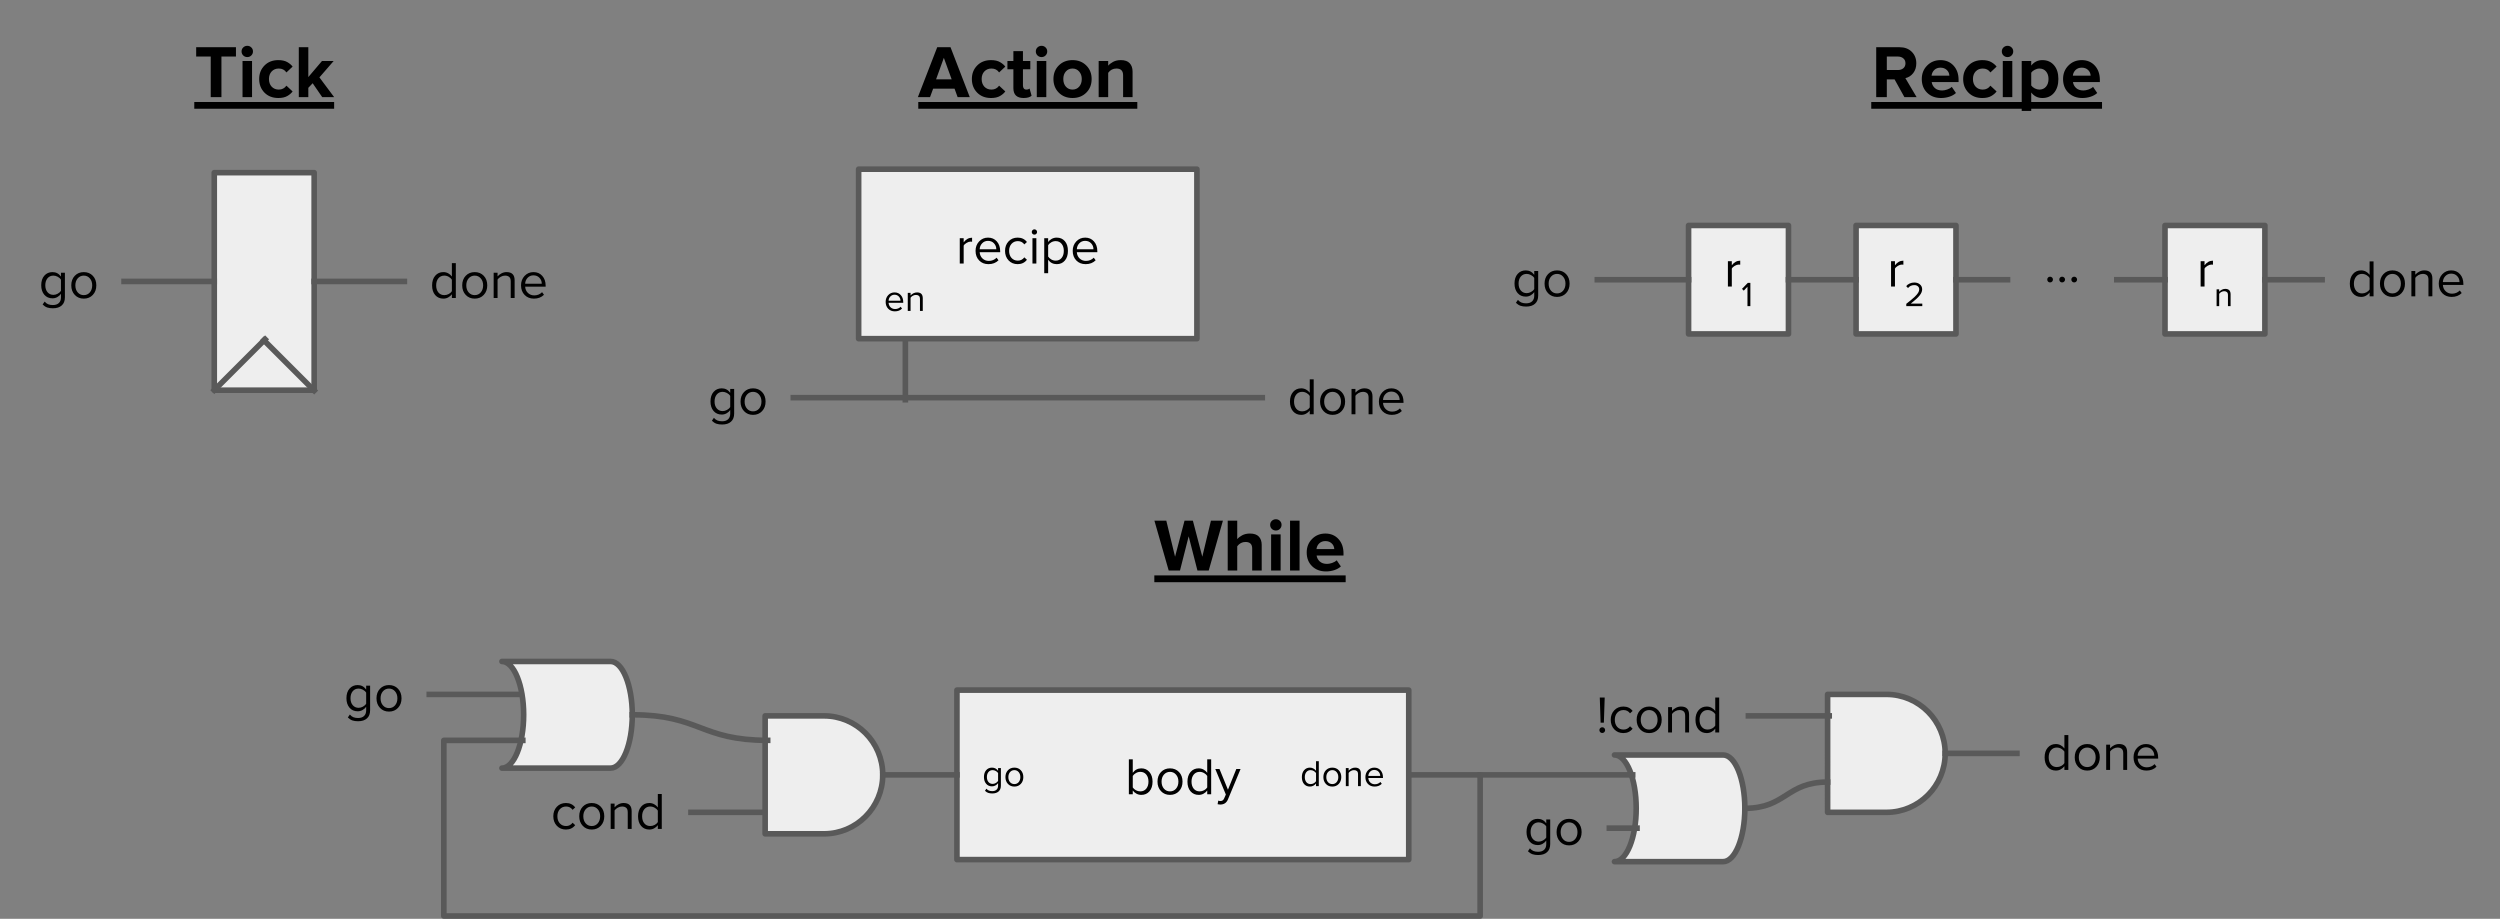 <?xml version="1.0" encoding="UTF-8" standalone="no"?>
<svg
   version="1.1"
   viewBox="0 0 890.554 327.29"
   fill="none"
   stroke="none"
   stroke-linecap="square"
   stroke-miterlimit="10"
   id="svg231"
   sodipodi:docname="recipe_compilation.svg"
   width="890.554"
   height="327.29"
   inkscape:version="1.2.2 (b0a8486541, 2022-12-01)"
   xmlns:inkscape="http://www.inkscape.org/namespaces/inkscape"
   xmlns:sodipodi="http://sodipodi.sourceforge.net/DTD/sodipodi-0.dtd"
   xmlns="http://www.w3.org/2000/svg"
   xmlns:svg="http://www.w3.org/2000/svg">
  <rect x="0" y="0" width="890.554" height="327.29" fill="#808080" stroke="none"/>
  <defs
     id="defs235" />
  <sodipodi:namedview
     id="namedview233"
     pagecolor="#ffffff"
     bordercolor="#000000"
     borderopacity="0.25"
     inkscape:showpageshadow="2"
     inkscape:pageopacity="0.0"
     inkscape:pagecheckerboard="0"
     inkscape:deskcolor="#d1d1d1"
     showgrid="false"
     inkscape:zoom="2.0055556"
     inkscape:cx="445.26316"
     inkscape:cy="243.57341"
     inkscape:window-width="3840"
     inkscape:window-height="2093"
     inkscape:window-x="0"
     inkscape:window-y="30"
     inkscape:window-maximized="1"
     inkscape:current-layer="svg231" />
  <clipPath
     id="g244bbc4bcb3_0_237.0">
    <path
       d="M 0,0 H 960 V 540 H 0 Z"
       clip-rule="nonzero"
       id="path2" />
  </clipPath>
  <g
     clip-path="url(#g244bbc4bcb3_0_237.0)"
     id="g229"
     transform="translate(-34.723,-26.248)">
    <path
       fill="#000000"
       fill-opacity="0"
       d="M 58.542,26.248 H 199.14 V 77.965 H 58.542 Z"
       fill-rule="evenodd"
       id="path7" />
    <path
       fill="#000000"
       d="M 109.79,60.848 V 46.395 h -5.188 V 43.067 h 14.172 v 3.328 h -5.172 V 60.848 Z m 13.014,-14.266 q -0.828,0 -1.438,-0.578 -0.594,-0.594 -0.594,-1.438 0,-0.859 0.594,-1.422 0.609,-0.578 1.438,-0.578 0.859,0 1.438,0.578 0.594,0.562 0.594,1.422 0,0.844 -0.594,1.438 -0.578,0.578 -1.438,0.578 z m -1.688,14.266 v -12.875 h 3.391 v 12.875 z m 12.744,0.312 q -3.031,0 -4.922,-1.906 -1.891,-1.922 -1.891,-4.859 0,-2.906 1.891,-4.812 1.891,-1.922 4.922,-1.922 1.984,0 3.219,0.719 1.234,0.719 1.875,1.594 l -2.203,2.078 q -0.938,-1.391 -2.719,-1.391 -1.547,0 -2.531,1.031 -0.969,1.031 -0.969,2.703 0,1.688 0.969,2.734 0.984,1.031 2.531,1.031 1.719,0 2.719,-1.391 l 2.203,2.047 q -0.641,0.906 -1.875,1.625 -1.234,0.719 -3.219,0.719 z m 15.645,-0.312 -3.406,-4.953 -1.547,1.641 v 3.312 h -3.391 V 43.067 h 3.391 v 10.641 l 4.875,-5.734 h 4.156 l -5.078,5.844 5.25,7.031 z"
       fill-rule="nonzero"
       id="path9" />
    <path
       fill="#000000"
       d="m 103.931,62.581 h 49.82 v 2.4 h -49.82 z"
       fill-rule="nonzero"
       id="path11" />
    <path
       fill="#eeeeee"
       d="m 111.046,87.757 h 35.591 v 77.48 h -35.591 z"
       fill-rule="evenodd"
       id="path13" />
    <path
       stroke="#595959"
       stroke-width="2"
       stroke-linejoin="round"
       stroke-linecap="butt"
       d="m 111.046,87.757 h 35.591 v 77.48 h -35.591 z"
       fill-rule="evenodd"
       id="path15" />
    <path
       fill="#000000"
       fill-opacity="0"
       d="m 111.046,165.23 18.11,-18.11"
       fill-rule="evenodd"
       id="path17" />
    <path
       stroke="#595959"
       stroke-width="2"
       stroke-linejoin="round"
       stroke-linecap="butt"
       d="m 111.046,165.23 18.11,-18.11"
       fill-rule="evenodd"
       id="path19" />
    <path
       fill="#000000"
       fill-opacity="0"
       d="M 146.636,165.371 128.715,147.45"
       fill-rule="evenodd"
       id="path21" />
    <path
       stroke="#595959"
       stroke-width="2"
       stroke-linejoin="round"
       stroke-linecap="butt"
       d="M 146.636,165.371 128.715,147.45"
       fill-rule="evenodd"
       id="path23" />
    <path
       fill="#000000"
       fill-opacity="0"
       d="m 34.723,105.49 h 44.189 v 42.016 H 34.723 Z"
       fill-rule="evenodd"
       id="path25" />
    <path
       fill="#000000"
       d="m 53.548,136.066 q -1.156,0 -2,-0.281 -0.828,-0.281 -1.641,-1.062 l 0.719,-1.047 q 0.562,0.672 1.25,0.953 0.703,0.281 1.672,0.281 1.391,0 2.141,-0.719 0.75,-0.719 0.75,-1.984 v -1.297 q -0.484,0.703 -1.281,1.156 -0.781,0.453 -1.734,0.453 -1.828,0 -2.922,-1.281 -1.094,-1.297 -1.094,-3.375 0,-2.172 1.109,-3.422 1.109,-1.266 2.906,-1.266 1.859,0 3.016,1.578 v -1.359 h 1.406 v 8.75 q 0,1.906 -1.125,2.906 -1.109,1.016 -3.172,1.016 z m 0.203,-4.781 q 0.766,0 1.516,-0.406 0.766,-0.406 1.172,-1.062 v -3.938 q -0.406,-0.656 -1.172,-1.047 -0.766,-0.406 -1.516,-0.406 -1.312,0 -2.109,0.953 -0.781,0.953 -0.781,2.484 0,1.547 0.797,2.484 0.812,0.938 2.094,0.938 z m 10.818,1.344 q -1.953,0 -3.203,-1.328 -1.25,-1.328 -1.25,-3.406 0,-2.094 1.25,-3.406 1.25,-1.312 3.203,-1.312 1.969,0 3.219,1.312 1.25,1.312 1.25,3.406 0,2.078 -1.25,3.406 -1.25,1.328 -3.219,1.328 z m 0,-1.25 q 1.312,0 2.156,-0.969 0.844,-0.984 0.844,-2.516 0,-1.516 -0.844,-2.484 -0.844,-0.984 -2.156,-0.984 -1.297,0 -2.156,0.969 -0.844,0.969 -0.844,2.5 0,1.547 0.844,2.516 0.844,0.969 2.156,0.969 z"
       fill-rule="nonzero"
       id="path27" />
    <path
       fill="#000000"
       fill-opacity="0"
       d="m 78.912,126.497 h 32.126"
       fill-rule="evenodd"
       id="path29" />
    <path
       stroke="#595959"
       stroke-width="2"
       stroke-linejoin="round"
       stroke-linecap="butt"
       d="m 78.912,126.497 h 32.126"
       fill-rule="evenodd"
       id="path31" />
    <path
       fill="#000000"
       fill-opacity="0"
       d="m 178.77,105.49 h 63.37 v 42.016 h -63.37 z"
       fill-rule="evenodd"
       id="path33" />
    <path
       fill="#000000"
       d="m 195.692,132.41 v -1.344 q -0.5,0.688 -1.297,1.125 -0.781,0.438 -1.734,0.438 -1.812,0 -2.922,-1.281 -1.094,-1.281 -1.094,-3.438 0,-2.156 1.109,-3.438 1.109,-1.297 2.906,-1.297 0.906,0 1.703,0.422 0.797,0.422 1.328,1.156 V 119.972 h 1.406 v 12.438 z m -2.703,-1.031 q 0.844,0 1.594,-0.406 0.75,-0.406 1.109,-1 v -4.094 q -0.359,-0.594 -1.109,-1.016 -0.75,-0.438 -1.594,-0.438 -1.297,0 -2.094,0.953 -0.797,0.953 -0.797,2.531 0,1.547 0.781,2.516 0.797,0.953 2.109,0.953 z m 10.837,1.25 q -1.953,0 -3.203,-1.328 -1.25,-1.328 -1.25,-3.406 0,-2.094 1.25,-3.406 1.25,-1.312 3.203,-1.312 1.969,0 3.219,1.312 1.25,1.312 1.25,3.406 0,2.078 -1.25,3.406 -1.25,1.328 -3.219,1.328 z m 0,-1.25 q 1.312,0 2.156,-0.969 0.844,-0.984 0.844,-2.516 0,-1.516 -0.844,-2.484 -0.844,-0.984 -2.156,-0.984 -1.297,0 -2.156,0.969 -0.844,0.969 -0.844,2.5 0,1.547 0.844,2.516 0.844,0.969 2.156,0.969 z m 12.828,1.031 v -5.891 q 0,-1.203 -0.562,-1.641 -0.547,-0.453 -1.453,-0.453 -0.781,0 -1.547,0.422 -0.75,0.422 -1.125,0.984 v 6.578 h -1.391 v -9.016 h 1.391 v 1.312 q 0.578,-0.672 1.422,-1.094 0.859,-0.438 1.781,-0.438 2.875,0 2.875,2.906 v 6.328 z m 8.264,0.219 q -2.031,0 -3.312,-1.312 -1.281,-1.328 -1.281,-3.422 0,-2 1.266,-3.359 1.281,-1.359 3.172,-1.359 1.938,0 3.125,1.344 1.203,1.344 1.203,3.484 v 0.359 h -7.297 q 0.078,1.375 1,2.25 0.922,0.859 2.25,0.859 1.641,0 2.781,-1.141 l 0.672,0.922 q -1.375,1.375 -3.578,1.375 z m 2.797,-5.297 q 0,-1.25 -0.828,-2.125 -0.812,-0.875 -2.141,-0.875 -1.25,0 -2.078,0.875 -0.828,0.875 -0.875,2.125 z"
       fill-rule="nonzero"
       id="path35" />
    <path
       fill="#000000"
       fill-opacity="0"
       d="m 146.636,126.497 h 32.126"
       fill-rule="evenodd"
       id="path37" />
    <path
       stroke="#595959"
       stroke-width="2"
       stroke-linejoin="round"
       stroke-linecap="butt"
       d="m 146.636,126.497 h 32.126"
       fill-rule="evenodd"
       id="path39" />
    <path
       fill="#000000"
       fill-opacity="0"
       d="m 273.127,146.895 h 44.189 v 42.016 H 273.127 Z"
       fill-rule="evenodd"
       id="path41" />
    <path
       fill="#000000"
       d="m 291.952,177.471 q -1.156,0 -2,-0.281 -0.828,-0.281 -1.641,-1.062 l 0.719,-1.047 q 0.562,0.672 1.25,0.953 0.703,0.281 1.672,0.281 1.391,0 2.141,-0.719 0.75,-0.719 0.75,-1.984 v -1.297 q -0.484,0.703 -1.281,1.156 -0.781,0.453 -1.734,0.453 -1.828,0 -2.922,-1.281 -1.094,-1.297 -1.094,-3.375 0,-2.172 1.109,-3.422 1.109,-1.266 2.906,-1.266 1.859,0 3.016,1.578 v -1.359 h 1.406 v 8.75 q 0,1.906 -1.125,2.906 -1.109,1.016 -3.172,1.016 z m 0.203,-4.781 q 0.766,0 1.516,-0.406 0.766,-0.406 1.172,-1.062 v -3.938 q -0.406,-0.656 -1.172,-1.047 -0.766,-0.406 -1.516,-0.406 -1.312,0 -2.109,0.953 -0.781,0.953 -0.781,2.484 0,1.547 0.797,2.484 0.812,0.938 2.094,0.938 z m 10.818,1.344 q -1.953,0 -3.203,-1.328 -1.25,-1.328 -1.25,-3.406 0,-2.094 1.25,-3.406 1.25,-1.312 3.203,-1.312 1.969,0 3.219,1.312 1.25,1.312 1.25,3.406 0,2.078 -1.25,3.406 -1.25,1.328 -3.219,1.328 z m 0,-1.25 q 1.312,0 2.156,-0.969 0.844,-0.984 0.844,-2.516 0,-1.516 -0.844,-2.484 -0.844,-0.984 -2.156,-0.984 -1.297,0 -2.156,0.969 -0.844,0.969 -0.844,2.5 0,1.547 0.844,2.516 0.844,0.969 2.156,0.969 z"
       fill-rule="nonzero"
       id="path43" />
    <path
       fill="#000000"
       fill-opacity="0"
       d="M 317.316,167.903 H 484.371"
       fill-rule="evenodd"
       id="path45" />
    <path
       stroke="#595959"
       stroke-width="2"
       stroke-linejoin="round"
       stroke-linecap="butt"
       d="M 317.316,167.903 H 484.371"
       fill-rule="evenodd"
       id="path47" />
    <path
       fill="#000000"
       fill-opacity="0"
       d="M 330.545,26.249 H 471.143 V 77.966 H 330.545 Z"
       fill-rule="evenodd"
       id="path49" />
    <path
       fill="#000000"
       d="m 375.848,60.849 -1.094,-3.016 h -7.625 l -1.109,3.016 h -4.328 l 6.891,-17.781 h 4.734 l 6.859,17.781 z m -4.906,-14 -2.766,7.656 h 5.547 z m 16.795,14.312 q -3.031,0 -4.922,-1.906 -1.891,-1.922 -1.891,-4.859 0,-2.906 1.891,-4.812 1.891,-1.922 4.922,-1.922 1.984,0 3.219,0.719 1.234,0.719 1.875,1.594 l -2.203,2.078 q -0.938,-1.391 -2.719,-1.391 -1.547,0 -2.531,1.031 -0.969,1.031 -0.969,2.703 0,1.688 0.969,2.734 0.984,1.031 2.531,1.031 1.719,0 2.719,-1.391 l 2.203,2.047 q -0.641,0.906 -1.875,1.625 -1.234,0.719 -3.219,0.719 z m 11.63,0 q -3.656,0 -3.656,-3.516 v -6.719 h -2.125 v -2.953 h 2.125 v -3.516 h 3.406 v 3.516 h 2.625 v 2.953 h -2.625 v 5.812 q 0,0.625 0.312,1.031 0.312,0.391 0.875,0.391 0.797,0 1.172,-0.375 l 0.719,2.562 q -0.891,0.812 -2.828,0.812 z m 6.369,-14.578 q -0.828,0 -1.438,-0.578 -0.594,-0.594 -0.594,-1.438 0,-0.859 0.594,-1.422 0.609,-0.578 1.438,-0.578 0.859,0 1.438,0.578 0.594,0.562 0.594,1.422 0,0.844 -0.594,1.438 -0.578,0.578 -1.438,0.578 z m -1.688,14.266 v -12.875 h 3.391 v 12.875 z m 12.728,0.312 q -2.984,0 -4.891,-1.906 -1.906,-1.922 -1.906,-4.859 0,-2.938 1.906,-4.828 1.906,-1.906 4.891,-1.906 2.984,0 4.891,1.906 1.922,1.891 1.922,4.828 0,2.969 -1.922,4.875 -1.906,1.891 -4.891,1.891 z m 0,-3 q 1.453,0 2.375,-1.047 0.922,-1.062 0.922,-2.719 0,-1.594 -0.922,-2.656 -0.922,-1.078 -2.375,-1.078 -1.422,0 -2.359,1.031 -0.922,1.031 -0.922,2.703 0,1.703 0.922,2.734 0.938,1.031 2.359,1.031 z m 18.019,2.688 v -7.781 q 0,-2.406 -2.375,-2.406 -1.844,0 -2.938,1.531 v 8.656 h -3.391 v -12.875 h 3.391 v 1.672 q 0.609,-0.734 1.75,-1.359 1.156,-0.625 2.75,-0.625 2.141,0 3.156,1.109 1.031,1.094 1.031,2.984 v 9.094 z"
       fill-rule="nonzero"
       id="path51" />
    <path
       fill="#000000"
       d="m 361.833,62.583 h 78.023 v 2.4 h -78.023 z"
       fill-rule="nonzero"
       id="path53" />
    <path
       fill="#eeeeee"
       d="m 340.587,86.517 h 120.504 v 60.378 H 340.587 Z"
       fill-rule="evenodd"
       id="path55" />
    <path
       stroke="#595959"
       stroke-width="2"
       stroke-linejoin="round"
       stroke-linecap="butt"
       d="m 340.587,86.517 h 120.504 v 60.378 H 340.587 Z"
       fill-rule="evenodd"
       id="path57" />
    <path
       fill="#000000"
       d="m 376.611,120.126 v -9.016 h 1.391 v 1.453 q 1.25,-1.641 3,-1.641 v 1.438 l -0.547,-0.047 q -0.641,0 -1.406,0.453 -0.766,0.453 -1.047,0.984 v 6.375 z m 10.219,0.219 q -2.031,0 -3.312,-1.312 -1.281,-1.328 -1.281,-3.422 0,-2 1.266,-3.359 1.281,-1.359 3.172,-1.359 1.938,0 3.125,1.344 1.203,1.344 1.203,3.484 v 0.359 h -7.297 q 0.078,1.375 1,2.25 0.922,0.859 2.25,0.859 1.641,0 2.781,-1.141 l 0.672,0.922 q -1.375,1.375 -3.578,1.375 z m 2.797,-5.297 q 0,-1.25 -0.828,-2.125 -0.812,-0.875 -2.141,-0.875 -1.25,0 -2.078,0.875 -0.828,0.875 -0.875,2.125 z m 7.613,5.297 q -1.984,0 -3.25,-1.344 -1.25,-1.344 -1.25,-3.391 0,-2.031 1.25,-3.375 1.266,-1.344 3.25,-1.344 2.094,0 3.297,1.562 l -0.922,0.859 q -0.859,-1.172 -2.297,-1.172 -1.391,0 -2.266,0.969 -0.859,0.953 -0.859,2.5 0,1.562 0.859,2.531 0.859,0.953 2.266,0.953 1.406,0 2.297,-1.172 l 0.922,0.859 q -1.203,1.562 -3.297,1.562 z m 5.954,-10.516 q -0.375,0 -0.656,-0.266 -0.281,-0.281 -0.281,-0.672 0,-0.391 0.281,-0.672 0.281,-0.281 0.656,-0.281 0.391,0 0.672,0.281 0.281,0.281 0.281,0.672 0,0.391 -0.281,0.672 -0.281,0.266 -0.672,0.266 z m -0.688,10.297 v -9.016 h 1.391 v 9.016 z m 8.635,0.219 q -1.922,0 -3.047,-1.578 v 4.797 h -1.391 v -12.453 h 1.391 v 1.344 q 0.484,-0.688 1.281,-1.125 0.812,-0.438 1.766,-0.438 1.812,0 2.906,1.266 1.094,1.266 1.094,3.453 0,2.172 -1.094,3.453 -1.078,1.281 -2.906,1.281 z m -0.359,-1.25 q 1.312,0 2.094,-0.938 0.797,-0.953 0.797,-2.547 0,-1.547 -0.781,-2.5 -0.781,-0.969 -2.109,-0.969 -0.844,0 -1.578,0.422 -0.734,0.422 -1.109,1.016 v 4.062 q 0.375,0.594 1.109,1.031 0.734,0.422 1.578,0.422 z m 10.656,1.25 q -2.031,0 -3.312,-1.312 -1.281,-1.328 -1.281,-3.422 0,-2 1.266,-3.359 1.281,-1.359 3.172,-1.359 1.938,0 3.125,1.344 1.203,1.344 1.203,3.484 v 0.359 h -7.297 q 0.078,1.375 1,2.25 0.922,0.859 2.25,0.859 1.641,0 2.781,-1.141 l 0.672,0.922 q -1.375,1.375 -3.578,1.375 z m 2.797,-5.297 q 0,-1.25 -0.828,-2.125 -0.812,-0.875 -2.141,-0.875 -1.25,0 -2.078,0.875 -0.828,0.875 -0.875,2.125 z"
       fill-rule="nonzero"
       id="path59" />
    <path
       fill="#000000"
       d="m 353.493,137.162 q -1.453,0 -2.375,-0.938 -0.906,-0.953 -0.906,-2.438 0,-1.438 0.906,-2.406 0.906,-0.969 2.266,-0.969 1.391,0 2.234,0.969 0.859,0.953 0.859,2.484 v 0.25 h -5.219 q 0.062,0.984 0.719,1.609 0.656,0.609 1.609,0.609 1.172,0 1.984,-0.812 l 0.484,0.656 q -0.984,0.984 -2.562,0.984 z m 2,-3.781 q 0,-0.891 -0.594,-1.516 -0.578,-0.625 -1.531,-0.625 -0.891,0 -1.484,0.625 -0.594,0.625 -0.625,1.516 z m 6.941,3.625 v -4.219 q 0,-0.844 -0.391,-1.156 -0.391,-0.328 -1.047,-0.328 -0.562,0 -1.109,0.297 -0.531,0.297 -0.797,0.703 v 4.703 h -1 v -6.438 h 1 v 0.938 q 0.406,-0.484 1.016,-0.781 0.609,-0.312 1.281,-0.312 2.047,0 2.047,2.078 v 4.516 z"
       fill-rule="nonzero"
       id="path61" />
    <path
       fill="#000000"
       fill-opacity="0"
       d="m 484.361,146.895 h 63.37 v 42.016 H 484.361 Z"
       fill-rule="evenodd"
       id="path63" />
    <path
       fill="#000000"
       d="m 501.283,173.815 v -1.344 q -0.5,0.688 -1.297,1.125 -0.781,0.438 -1.734,0.438 -1.812,0 -2.922,-1.281 -1.094,-1.281 -1.094,-3.438 0,-2.156 1.109,-3.438 1.109,-1.297 2.906,-1.297 0.906,0 1.703,0.422 0.797,0.422 1.328,1.156 v -4.781 h 1.406 v 12.438 z m -2.703,-1.031 q 0.844,0 1.594,-0.406 0.75,-0.406 1.109,-1 v -4.094 q -0.359,-0.594 -1.109,-1.016 -0.75,-0.438 -1.594,-0.438 -1.297,0 -2.094,0.953 -0.797,0.953 -0.797,2.531 0,1.547 0.781,2.516 0.797,0.953 2.109,0.953 z m 10.837,1.25 q -1.953,0 -3.203,-1.328 -1.25,-1.328 -1.25,-3.406 0,-2.094 1.25,-3.406 1.25,-1.312 3.203,-1.312 1.969,0 3.219,1.312 1.25,1.312 1.25,3.406 0,2.078 -1.25,3.406 -1.25,1.328 -3.219,1.328 z m 0,-1.25 q 1.312,0 2.156,-0.969 0.844,-0.984 0.844,-2.516 0,-1.516 -0.844,-2.484 -0.844,-0.984 -2.156,-0.984 -1.297,0 -2.156,0.969 -0.844,0.969 -0.844,2.5 0,1.547 0.844,2.516 0.844,0.969 2.156,0.969 z m 12.828,1.031 v -5.891 q 0,-1.203 -0.562,-1.641 -0.547,-0.453 -1.453,-0.453 -0.781,0 -1.547,0.422 -0.75,0.422 -1.125,0.984 v 6.578 h -1.391 v -9.016 h 1.391 v 1.312 q 0.578,-0.672 1.422,-1.094 0.859,-0.438 1.781,-0.438 2.875,0 2.875,2.906 v 6.328 z m 8.264,0.219 q -2.031,0 -3.312,-1.312 -1.281,-1.328 -1.281,-3.422 0,-2 1.266,-3.359 1.281,-1.359 3.172,-1.359 1.938,0 3.125,1.344 1.203,1.344 1.203,3.484 v 0.359 h -7.297 q 0.078,1.375 1,2.25 0.922,0.859 2.25,0.859 1.641,0 2.781,-1.141 l 0.672,0.922 q -1.375,1.375 -3.578,1.375 z m 2.797,-5.297 q 0,-1.25 -0.828,-2.125 -0.812,-0.875 -2.141,-0.875 -1.25,0 -2.078,0.875 -0.828,0.875 -0.875,2.125 z"
       fill-rule="nonzero"
       id="path65" />
    <path
       fill="#000000"
       fill-opacity="0"
       d="m 357.232,147.404 v 21.228"
       fill-rule="evenodd"
       id="path67" />
    <path
       stroke="#595959"
       stroke-width="2"
       stroke-linejoin="round"
       stroke-linecap="butt"
       d="m 357.232,147.404 v 21.228"
       fill-rule="evenodd"
       id="path69" />
    <path
       fill="#000000"
       fill-opacity="0"
       d="M 672.108,26.249 H 812.706 V 77.966 H 672.108 Z"
       fill-rule="evenodd"
       id="path71" />
    <path
       fill="#000000"
       d="m 713.116,60.849 -3.5,-6.312 h -2.766 v 6.312 h -3.781 v -17.781 h 8.312 q 2.719,0 4.344,1.625 1.625,1.609 1.625,4.109 0,2.078 -1.109,3.5 -1.109,1.406 -2.781,1.781 l 4,6.766 z m -2.297,-9.656 q 1.141,0 1.906,-0.625 0.766,-0.641 0.766,-1.766 0,-1.125 -0.766,-1.766 -0.766,-0.641 -1.906,-0.641 h -3.969 v 4.797 z m 15.359,9.969 q -3.047,0 -4.969,-1.875 -1.906,-1.875 -1.906,-4.891 0,-2.875 1.906,-4.797 1.906,-1.938 4.75,-1.938 2.859,0 4.656,1.953 1.797,1.953 1.797,5.125 v 0.75 h -9.578 q 0.172,1.234 1.109,2.109 0.953,0.875 2.609,0.875 0.797,0 1.781,-0.328 0.984,-0.328 1.656,-0.953 l 1.484,2.188 q -0.953,0.875 -2.375,1.328 -1.406,0.453 -2.922,0.453 z m 2.953,-7.969 q -0.078,-1.281 -0.969,-2.062 -0.875,-0.781 -2.203,-0.781 -1.328,0 -2.188,0.812 -0.844,0.812 -0.984,2.031 z m 11.725,7.969 q -3.031,0 -4.922,-1.906 -1.891,-1.922 -1.891,-4.859 0,-2.906 1.891,-4.812 1.891,-1.922 4.922,-1.922 1.984,0 3.219,0.719 1.234,0.719 1.875,1.594 l -2.203,2.078 q -0.938,-1.391 -2.719,-1.391 -1.547,0 -2.531,1.031 -0.969,1.031 -0.969,2.703 0,1.688 0.969,2.734 0.984,1.031 2.531,1.031 1.719,0 2.719,-1.391 l 2.203,2.047 q -0.641,0.906 -1.875,1.625 -1.234,0.719 -3.219,0.719 z m 8.989,-14.578 q -0.828,0 -1.438,-0.578 -0.594,-0.594 -0.594,-1.438 0,-0.859 0.594,-1.422 0.609,-0.578 1.438,-0.578 0.859,0 1.438,0.578 0.594,0.562 0.594,1.422 0,0.844 -0.594,1.438 -0.578,0.578 -1.438,0.578 z m -1.688,14.266 v -12.875 h 3.391 v 12.875 z m 14.103,0.312 q -2.469,0 -3.969,-1.969 v 6.562 h -3.391 v -17.781 h 3.391 v 1.625 q 1.547,-1.938 3.969,-1.938 2.562,0 4.125,1.797 1.578,1.797 1.578,4.938 0,3.094 -1.562,4.938 -1.547,1.828 -4.141,1.828 z m -1.062,-3 q 1.469,0 2.359,-1.031 0.891,-1.047 0.891,-2.734 0,-1.672 -0.891,-2.703 -0.891,-1.031 -2.359,-1.031 -0.828,0 -1.656,0.438 -0.828,0.422 -1.25,1.031 v 4.562 q 0.422,0.609 1.25,1.047 0.828,0.422 1.656,0.422 z m 15.306,3 q -3.047,0 -4.969,-1.875 -1.906,-1.875 -1.906,-4.891 0,-2.875 1.906,-4.797 1.906,-1.938 4.75,-1.938 2.859,0 4.656,1.953 1.797,1.953 1.797,5.125 v 0.75 h -9.578 q 0.172,1.234 1.109,2.109 0.953,0.875 2.609,0.875 0.797,0 1.781,-0.328 0.984,-0.328 1.656,-0.953 l 1.484,2.188 q -0.953,0.875 -2.375,1.328 -1.406,0.453 -2.922,0.453 z m 2.953,-7.969 q -0.078,-1.281 -0.969,-2.062 -0.875,-0.781 -2.203,-0.781 -1.328,0 -2.188,0.812 -0.844,0.812 -0.984,2.031 z"
       fill-rule="nonzero"
       id="path73" />
    <path
       fill="#000000"
       d="m 701.303,62.583 h 82.208 v 2.4 h -82.208 z"
       fill-rule="nonzero"
       id="path75" />
    <path
       fill="#eeeeee"
       d="m 636.224,106.564 h 35.591 v 38.646 H 636.224 Z"
       fill-rule="evenodd"
       id="path77" />
    <path
       stroke="#595959"
       stroke-width="2"
       stroke-linejoin="round"
       stroke-linecap="butt"
       d="m 636.224,106.564 h 35.591 v 38.646 H 636.224 Z"
       fill-rule="evenodd"
       id="path79" />
    <path
       fill="#000000"
       d="m 650.24,128.307 v -9.016 h 1.391 v 1.453 q 1.25,-1.641 3,-1.641 v 1.438 l -0.547,-0.047 q -0.641,0 -1.406,0.453 -0.766,0.453 -1.047,0.984 v 6.375 z"
       fill-rule="nonzero"
       id="path81" />
    <path
       fill="#000000"
       d="m 657.209,135.307 v -6.922 l -1.328,1.406 -0.625,-0.641 2.078,-2.141 h 0.906 v 8.297 z"
       fill-rule="nonzero"
       id="path83" />
    <path
       fill="#eeeeee"
       d="m 695.891,106.564 h 35.591 v 38.646 h -35.591 z"
       fill-rule="evenodd"
       id="path85" />
    <path
       stroke="#595959"
       stroke-width="2"
       stroke-linejoin="round"
       stroke-linecap="butt"
       d="m 695.891,106.564 h 35.591 v 38.646 h -35.591 z"
       fill-rule="evenodd"
       id="path87" />
    <path
       fill="#000000"
       d="m 708.358,128.307 v -9.016 h 1.391 v 1.453 q 1.25,-1.641 3,-1.641 v 1.438 l -0.547,-0.047 q -0.641,0 -1.406,0.453 -0.766,0.453 -1.047,0.984 v 6.375 z"
       fill-rule="nonzero"
       id="path89" />
    <path
       fill="#000000"
       d="m 713.78,135.307 v -0.828 q 2.188,-1.719 3,-2.5 0.828,-0.797 1.219,-1.422 0.391,-0.641 0.391,-1.234 0,-0.688 -0.484,-1.094 -0.469,-0.422 -1.25,-0.422 -1.453,0 -2.25,1.047 l -0.641,-0.656 q 0.469,-0.641 1.234,-0.969 0.766,-0.344 1.656,-0.344 1.203,0 1.984,0.672 0.797,0.656 0.797,1.766 0,1.016 -0.859,2.125 -0.844,1.109 -3.172,2.938 h 4.078 v 0.922 z"
       fill-rule="nonzero"
       id="path91" />
    <path
       fill="#eeeeee"
       d="m 805.938,106.564 h 35.591 v 38.646 H 805.938 Z"
       fill-rule="evenodd"
       id="path93" />
    <path
       stroke="#595959"
       stroke-width="2"
       stroke-linejoin="round"
       stroke-linecap="butt"
       d="m 805.938,106.564 h 35.591 v 38.646 H 805.938 Z"
       fill-rule="evenodd"
       id="path95" />
    <path
       fill="#000000"
       d="m 818.635,128.307 v -9.016 h 1.391 v 1.453 q 1.25,-1.641 3,-1.641 v 1.438 l -0.547,-0.047 q -0.641,0 -1.406,0.453 -0.766,0.453 -1.047,0.984 v 6.375 z"
       fill-rule="nonzero"
       id="path97" />
    <path
       fill="#000000"
       d="m 828.37,135.307 v -3.938 q 0,-0.781 -0.375,-1.078 -0.359,-0.312 -0.969,-0.312 -0.516,0 -1.031,0.281 -0.5,0.281 -0.75,0.656 v 4.391 h -0.922 v -6 h 0.922 v 0.859 q 0.391,-0.438 0.953,-0.719 0.578,-0.297 1.188,-0.297 1.922,0 1.922,1.938 v 4.219 z"
       fill-rule="nonzero"
       id="path99" />
    <path
       fill="#000000"
       fill-opacity="0"
       d="m 559.537,104.879 h 44.189 v 42.016 h -44.189 z"
       fill-rule="evenodd"
       id="path101" />
    <path
       fill="#000000"
       d="m 578.361,135.456 q -1.156,0 -2,-0.281 -0.828,-0.281 -1.641,-1.062 l 0.719,-1.047 q 0.562,0.672 1.25,0.953 0.703,0.281 1.672,0.281 1.391,0 2.141,-0.719 0.75,-0.719 0.75,-1.984 v -1.297 q -0.484,0.703 -1.281,1.156 -0.781,0.453 -1.734,0.453 -1.828,0 -2.922,-1.281 -1.094,-1.297 -1.094,-3.375 0,-2.172 1.109,-3.422 1.109,-1.266 2.906,-1.266 1.859,0 3.016,1.578 v -1.359 h 1.406 v 8.75 q 0,1.906 -1.125,2.906 -1.109,1.016 -3.172,1.016 z m 0.203,-4.781 q 0.766,0 1.516,-0.406 0.766,-0.406 1.172,-1.062 v -3.938 q -0.406,-0.656 -1.172,-1.047 -0.766,-0.406 -1.516,-0.406 -1.312,0 -2.109,0.953 -0.781,0.953 -0.781,2.484 0,1.547 0.797,2.484 0.812,0.938 2.094,0.938 z m 10.818,1.344 q -1.953,0 -3.203,-1.328 -1.25,-1.328 -1.25,-3.406 0,-2.094 1.25,-3.406 1.25,-1.312 3.203,-1.312 1.969,0 3.219,1.312 1.25,1.312 1.25,3.406 0,2.078 -1.25,3.406 -1.25,1.328 -3.219,1.328 z m 0,-1.25 q 1.312,0 2.156,-0.969 0.844,-0.984 0.844,-2.516 0,-1.516 -0.844,-2.484 -0.844,-0.984 -2.156,-0.984 -1.297,0 -2.156,0.969 -0.844,0.969 -0.844,2.5 0,1.547 0.844,2.516 0.844,0.969 2.156,0.969 z"
       fill-rule="nonzero"
       id="path103" />
    <path
       fill="#000000"
       fill-opacity="0"
       d="m 603.726,125.887 h 32.504"
       fill-rule="evenodd"
       id="path105" />
    <path
       stroke="#595959"
       stroke-width="2"
       stroke-linejoin="round"
       stroke-linecap="butt"
       d="m 603.726,125.887 h 32.504"
       fill-rule="evenodd"
       id="path107" />
    <path
       fill="#000000"
       fill-opacity="0"
       d="m 671.815,125.887 h 24.063"
       fill-rule="evenodd"
       id="path109" />
    <path
       stroke="#595959"
       stroke-width="2"
       stroke-linejoin="round"
       stroke-linecap="butt"
       d="m 671.815,125.887 h 24.063"
       fill-rule="evenodd"
       id="path111" />
    <path
       fill="#000000"
       fill-opacity="0"
       d="m 731.482,125.887 h 18.362"
       fill-rule="evenodd"
       id="path113" />
    <path
       stroke="#595959"
       stroke-width="2"
       stroke-linejoin="round"
       stroke-linecap="butt"
       d="m 731.482,125.887 h 18.362"
       fill-rule="evenodd"
       id="path115" />
    <path
       fill="#000000"
       fill-opacity="0"
       d="m 753.056,99.751 h 32.504 V 141.766 h -32.504 z"
       fill-rule="evenodd"
       id="path117" />
    <path
       fill="#000000"
       d="m 766.028,125.827 q 0,0.422 -0.297,0.734 -0.297,0.297 -0.734,0.297 -0.422,0 -0.719,-0.297 -0.281,-0.312 -0.281,-0.734 0,-0.422 0.281,-0.719 0.297,-0.297 0.719,-0.297 0.438,0 0.734,0.297 0.297,0.297 0.297,0.719 z m 4.312,0 q 0,0.422 -0.312,0.734 -0.312,0.297 -0.734,0.297 -0.438,0 -0.734,-0.297 -0.281,-0.312 -0.281,-0.734 0,-0.422 0.281,-0.719 0.297,-0.297 0.734,-0.297 0.422,0 0.734,0.297 0.312,0.297 0.312,0.719 z m 4.281,0 q 0,0.422 -0.297,0.734 -0.297,0.297 -0.719,0.297 -0.438,0 -0.734,-0.297 -0.297,-0.312 -0.297,-0.734 0,-0.422 0.297,-0.719 0.297,-0.297 0.734,-0.297 0.422,0 0.719,0.297 0.297,0.297 0.297,0.719 z"
       fill-rule="nonzero"
       id="path119" />
    <path
       fill="#000000"
       fill-opacity="0"
       d="m 788.773,125.887 h 17.165"
       fill-rule="evenodd"
       id="path121" />
    <path
       stroke="#595959"
       stroke-width="2"
       stroke-linejoin="round"
       stroke-linecap="butt"
       d="m 788.773,125.887 h 17.165"
       fill-rule="evenodd"
       id="path123" />
    <path
       fill="#000000"
       fill-opacity="0"
       d="m 861.907,104.879 h 63.37 v 42.016 H 861.907 Z"
       fill-rule="evenodd"
       id="path125" />
    <path
       fill="#000000"
       d="m 878.829,131.799 v -1.344 q -0.5,0.688 -1.297,1.125 -0.781,0.438 -1.734,0.438 -1.812,0 -2.922,-1.281 -1.094,-1.281 -1.094,-3.438 0,-2.156 1.109,-3.438 1.109,-1.297 2.906,-1.297 0.906,0 1.703,0.422 0.797,0.422 1.328,1.156 v -4.781 h 1.406 v 12.438 z m -2.703,-1.031 q 0.844,0 1.594,-0.406 0.75,-0.406 1.109,-1 v -4.094 q -0.359,-0.594 -1.109,-1.016 -0.75,-0.438 -1.594,-0.438 -1.297,0 -2.094,0.953 -0.797,0.953 -0.797,2.531 0,1.547 0.781,2.516 0.797,0.953 2.109,0.953 z m 10.837,1.25 q -1.953,0 -3.203,-1.328 -1.25,-1.328 -1.25,-3.406 0,-2.094 1.25,-3.406 1.25,-1.312 3.203,-1.312 1.969,0 3.219,1.312 1.25,1.312 1.25,3.406 0,2.078 -1.25,3.406 -1.25,1.328 -3.219,1.328 z m 0,-1.25 q 1.312,0 2.156,-0.969 0.844,-0.984 0.844,-2.516 0,-1.516 -0.844,-2.484 -0.844,-0.984 -2.156,-0.984 -1.297,0 -2.156,0.969 -0.844,0.969 -0.844,2.5 0,1.547 0.844,2.516 0.844,0.969 2.156,0.969 z m 12.828,1.031 v -5.891 q 0,-1.203 -0.562,-1.641 -0.547,-0.453 -1.453,-0.453 -0.781,0 -1.547,0.422 -0.75,0.422 -1.125,0.984 v 6.578 h -1.391 v -9.016 h 1.391 v 1.312 q 0.578,-0.672 1.422,-1.094 0.859,-0.438 1.781,-0.438 2.875,0 2.875,2.906 v 6.328 z m 8.264,0.219 q -2.031,0 -3.312,-1.312 -1.281,-1.328 -1.281,-3.422 0,-2 1.266,-3.359 1.281,-1.359 3.172,-1.359 1.938,0 3.125,1.344 1.203,1.344 1.203,3.484 v 0.359 h -7.297 q 0.078,1.375 1,2.25 0.922,0.859 2.25,0.859 1.641,0 2.781,-1.141 l 0.672,0.922 q -1.375,1.375 -3.578,1.375 z m 2.797,-5.297 q 0,-1.25 -0.828,-2.125 -0.812,-0.875 -2.141,-0.875 -1.25,0 -2.078,0.875 -0.828,0.875 -0.875,2.125 z"
       fill-rule="nonzero"
       id="path127" />
    <path
       fill="#000000"
       fill-opacity="0"
       d="m 841.529,125.887 h 20.378"
       fill-rule="evenodd"
       id="path129" />
    <path
       stroke="#595959"
       stroke-width="2"
       stroke-linejoin="round"
       stroke-linecap="butt"
       d="m 841.529,125.887 h 20.378"
       fill-rule="evenodd"
       id="path131" />
    <path
       fill="#000000"
       fill-opacity="0"
       d="m 409.699,194.895 h 140.598 v 51.717 H 409.699 Z"
       fill-rule="evenodd"
       id="path133" />
    <path
       fill="#000000"
       d="m 461.278,229.495 -3.125,-12.203 -3.094,12.203 h -4.016 l -5.094,-17.781 h 4.234 l 3.125,12.844 3.375,-12.844 h 2.969 l 3.359,12.844 3.078,-12.844 h 4.266 l -5.062,17.781 z m 19.502,0 v -7.844 q 0,-2.344 -2.391,-2.344 -1.766,0 -2.938,1.531 v 8.656 h -3.391 v -17.781 h 3.391 v 6.578 q 0.609,-0.734 1.766,-1.359 1.172,-0.625 2.766,-0.625 2.141,0 3.156,1.078 1.031,1.078 1.031,2.969 v 9.141 z m 8.429,-14.266 q -0.828,0 -1.438,-0.578 -0.594,-0.594 -0.594,-1.438 0,-0.859 0.594,-1.422 0.609,-0.578 1.438,-0.578 0.859,0 1.438,0.578 0.594,0.562 0.594,1.422 0,0.844 -0.594,1.438 -0.578,0.578 -1.438,0.578 z m -1.688,14.266 v -12.875 h 3.391 v 12.875 z m 6.744,0 v -17.781 h 3.391 v 17.781 z m 12.807,0.312 q -3.047,0 -4.969,-1.875 -1.906,-1.875 -1.906,-4.891 0,-2.875 1.906,-4.797 1.906,-1.938 4.75,-1.938 2.859,0 4.656,1.953 1.797,1.953 1.797,5.125 v 0.75 h -9.578 q 0.172,1.234 1.109,2.109 0.953,0.875 2.609,0.875 0.797,0 1.781,-0.328 0.984,-0.328 1.656,-0.953 l 1.484,2.188 q -0.953,0.875 -2.375,1.328 -1.406,0.453 -2.922,0.453 z m 2.953,-7.969 q -0.078,-1.281 -0.969,-2.062 -0.875,-0.781 -2.203,-0.781 -1.328,0 -2.188,0.812 -0.844,0.812 -0.984,2.031 z"
       fill-rule="nonzero"
       id="path135" />
    <path
       fill="#000000"
       d="m 445.919,231.228 h 68.16 v 2.4 H 445.919 Z"
       fill-rule="nonzero"
       id="path137" />
    <path
       fill="#eeeeee"
       d="m 252.221,299.869 h -38.699 c 4.275,0 7.74,-8.506 7.74,-18.999 0,-10.493 -3.465,-18.999 -7.74,-18.999 h 38.699 v 0 c 4.275,0 7.74,8.506 7.74,18.999 0,10.493 -3.465,18.999 -7.74,18.999 z"
       fill-rule="evenodd"
       id="path139" />
    <path
       stroke="#595959"
       stroke-width="2"
       stroke-linejoin="round"
       stroke-linecap="butt"
       d="m 252.221,299.869 h -38.699 c 4.275,0 7.74,-8.506 7.74,-18.999 0,-10.493 -3.465,-18.999 -7.74,-18.999 h 38.699 v 0 c 4.275,0 7.74,8.506 7.74,18.999 0,10.493 -3.465,18.999 -7.74,18.999 z"
       fill-rule="evenodd"
       id="path141" />
    <path
       fill="#eeeeee"
       d="m 307.287,281.257 h 20.945 v 0 c 11.568,0 20.945,9.406 20.945,21.008 0,11.602 -9.377,21.008 -20.945,21.008 H 307.287 Z"
       fill-rule="evenodd"
       id="path143" />
    <path
       stroke="#595959"
       stroke-width="2"
       stroke-linejoin="round"
       stroke-linecap="butt"
       d="m 307.287,281.257 h 20.945 v 0 c 11.568,0 20.945,9.406 20.945,21.008 0,11.602 -9.377,21.008 -20.945,21.008 H 307.287 Z"
       fill-rule="evenodd"
       id="path145" />
    <path
       fill="#000000"
       fill-opacity="0"
       d="m 143.442,252.594 h 44.189 v 42.016 h -44.189 z"
       fill-rule="evenodd"
       id="path147" />
    <path
       fill="#000000"
       d="m 162.267,283.171 q -1.156,0 -2,-0.281 -0.828,-0.281 -1.641,-1.062 l 0.719,-1.047 q 0.562,0.672 1.25,0.953 0.703,0.281 1.672,0.281 1.391,0 2.141,-0.719 0.75,-0.719 0.75,-1.984 v -1.297 q -0.484,0.703 -1.281,1.156 -0.781,0.453 -1.734,0.453 -1.828,0 -2.922,-1.281 -1.094,-1.297 -1.094,-3.375 0,-2.172 1.109,-3.422 1.109,-1.266 2.906,-1.266 1.859,0 3.016,1.578 v -1.359 h 1.406 v 8.75 q 0,1.906 -1.125,2.906 -1.109,1.016 -3.172,1.016 z m 0.203,-4.781 q 0.766,0 1.516,-0.406 0.766,-0.406 1.172,-1.062 v -3.938 q -0.406,-0.656 -1.172,-1.047 -0.766,-0.406 -1.516,-0.406 -1.312,0 -2.109,0.953 -0.781,0.953 -0.781,2.484 0,1.547 0.797,2.484 0.812,0.938 2.094,0.938 z m 10.818,1.344 q -1.953,0 -3.203,-1.328 -1.25,-1.328 -1.25,-3.406 0,-2.094 1.25,-3.406 1.25,-1.312 3.203,-1.312 1.969,0 3.219,1.312 1.25,1.312 1.25,3.406 0,2.078 -1.25,3.406 -1.25,1.328 -3.219,1.328 z m 0,-1.25 q 1.312,0 2.156,-0.969 0.844,-0.984 0.844,-2.516 0,-1.516 -0.844,-2.484 -0.844,-0.984 -2.156,-0.984 -1.297,0 -2.156,0.969 -0.844,0.969 -0.844,2.5 0,1.547 0.844,2.516 0.844,0.969 2.156,0.969 z"
       fill-rule="nonzero"
       id="path149" />
    <path
       fill="#000000"
       fill-opacity="0"
       d="m 187.631,273.602 h 32.126"
       fill-rule="evenodd"
       id="path151" />
    <path
       stroke="#595959"
       stroke-width="2"
       stroke-linejoin="round"
       stroke-linecap="butt"
       d="m 187.631,273.602 h 32.126"
       fill-rule="evenodd"
       id="path153" />
    <path
       fill="#000000"
       fill-opacity="0"
       d="m 213.523,294.612 h 67.339 v 42.016 h -67.339 z"
       fill-rule="evenodd"
       id="path155" />
    <path
       fill="#000000"
       d="m 236.323,321.75 q -1.984,0 -3.25,-1.344 -1.25,-1.344 -1.25,-3.391 0,-2.031 1.25,-3.375 1.266,-1.344 3.25,-1.344 2.094,0 3.297,1.562 l -0.922,0.859 q -0.859,-1.172 -2.297,-1.172 -1.391,0 -2.266,0.969 -0.859,0.953 -0.859,2.5 0,1.562 0.859,2.531 0.859,0.953 2.266,0.953 1.406,0 2.297,-1.172 l 0.922,0.859 q -1.203,1.562 -3.297,1.562 z m 9.188,0 q -1.953,0 -3.203,-1.328 -1.25,-1.328 -1.25,-3.406 0,-2.094 1.25,-3.406 1.25,-1.312 3.203,-1.312 1.969,0 3.219,1.312 1.25,1.312 1.25,3.406 0,2.078 -1.25,3.406 -1.25,1.328 -3.219,1.328 z m 0,-1.25 q 1.312,0 2.156,-0.969 0.844,-0.984 0.844,-2.516 0,-1.516 -0.844,-2.484 -0.844,-0.984 -2.156,-0.984 -1.297,0 -2.156,0.969 -0.844,0.969 -0.844,2.5 0,1.547 0.844,2.516 0.844,0.969 2.156,0.969 z m 12.828,1.031 v -5.891 q 0,-1.203 -0.562,-1.641 -0.547,-0.453 -1.453,-0.453 -0.781,0 -1.547,0.422 -0.75,0.422 -1.125,0.984 v 6.578 h -1.391 v -9.016 h 1.391 v 1.312 q 0.578,-0.672 1.422,-1.094 0.859,-0.438 1.781,-0.438 2.875,0 2.875,2.906 v 6.328 z m 10.717,0 v -1.344 q -0.5,0.688 -1.297,1.125 -0.781,0.438 -1.734,0.438 -1.812,0 -2.922,-1.281 -1.094,-1.281 -1.094,-3.438 0,-2.156 1.109,-3.438 1.109,-1.297 2.906,-1.297 0.906,0 1.703,0.422 0.797,0.422 1.328,1.156 v -4.781 h 1.406 v 12.438 z m -2.703,-1.031 q 0.844,0 1.594,-0.406 0.75,-0.406 1.109,-1 v -4.094 q -0.359,-0.594 -1.109,-1.016 -0.75,-0.438 -1.594,-0.438 -1.297,0 -2.094,0.953 -0.797,0.953 -0.797,2.531 0,1.547 0.781,2.516 0.797,0.953 2.109,0.953 z"
       fill-rule="nonzero"
       id="path157" />
    <path
       fill="#000000"
       fill-opacity="0"
       d="m 280.862,315.619 h 26.142"
       fill-rule="evenodd"
       id="path159" />
    <path
       stroke="#595959"
       stroke-width="2"
       stroke-linejoin="round"
       stroke-linecap="butt"
       d="m 280.862,315.619 h 26.142"
       fill-rule="evenodd"
       id="path161" />
    <path
       fill="#000000"
       fill-opacity="0"
       d="m 259.961,280.87 c 12.055,0 18.083,2.276 24.11,4.551 6.028,2.276 12.055,4.551 24.11,4.551"
       fill-rule="evenodd"
       id="path163" />
    <path
       stroke="#595959"
       stroke-width="2"
       stroke-linejoin="round"
       stroke-linecap="butt"
       d="m 259.961,280.87 c 12.055,0 18.083,2.276 24.11,4.551 6.028,2.276 12.055,4.551 24.11,4.551"
       fill-rule="evenodd"
       id="path165" />
    <path
       fill="#eeeeee"
       d="m 375.604,272.076 h 160.945 v 60.378 H 375.604 Z"
       fill-rule="evenodd"
       id="path167" />
    <path
       stroke="#595959"
       stroke-width="2"
       stroke-linejoin="round"
       stroke-linecap="butt"
       d="m 375.604,272.076 h 160.945 v 60.378 H 375.604 Z"
       fill-rule="evenodd"
       id="path169" />
    <path
       fill="#000000"
       d="m 438.24,306.748 q 0.375,0.594 1.109,1 0.734,0.406 1.578,0.406 1.328,0 2.109,-0.953 0.797,-0.969 0.797,-2.516 0,-1.562 -0.781,-2.516 -0.781,-0.969 -2.125,-0.969 -0.844,0 -1.578,0.438 -0.734,0.422 -1.109,1.016 z m -1.391,2.438 v -12.438 h 1.391 v 4.781 q 1.156,-1.578 3.047,-1.578 1.781,0 2.891,1.312 1.109,1.297 1.109,3.422 0,2.172 -1.109,3.453 -1.109,1.266 -2.891,1.266 -0.953,0 -1.75,-0.438 -0.797,-0.438 -1.297,-1.125 v 1.344 z m 14.649,0.219 q -1.953,0 -3.203,-1.328 -1.25,-1.328 -1.25,-3.406 0,-2.094 1.25,-3.406 1.25,-1.312 3.203,-1.312 1.969,0 3.219,1.312 1.25,1.312 1.25,3.406 0,2.078 -1.25,3.406 -1.25,1.328 -3.219,1.328 z m 0,-1.25 q 1.312,0 2.156,-0.969 0.844,-0.984 0.844,-2.516 0,-1.516 -0.844,-2.484 -0.844,-0.984 -2.156,-0.984 -1.297,0 -2.156,0.969 -0.844,0.969 -0.844,2.5 0,1.547 0.844,2.516 0.844,0.969 2.156,0.969 z m 13.265,1.031 v -1.344 q -0.5,0.688 -1.297,1.125 -0.781,0.438 -1.734,0.438 -1.812,0 -2.922,-1.281 -1.094,-1.281 -1.094,-3.438 0,-2.156 1.109,-3.438 1.109,-1.297 2.906,-1.297 0.906,0 1.703,0.422 0.797,0.422 1.328,1.156 v -4.781 h 1.406 v 12.438 z m -2.703,-1.031 q 0.844,0 1.594,-0.406 0.75,-0.406 1.109,-1 v -4.094 q -0.359,-0.594 -1.109,-1.016 -0.75,-0.438 -1.594,-0.438 -1.297,0 -2.094,0.953 -0.797,0.953 -0.797,2.531 0,1.547 0.781,2.516 0.797,0.953 2.109,0.953 z m 6.634,3.281 q 0.297,0.156 0.766,0.156 0.453,0 0.766,-0.203 0.328,-0.188 0.578,-0.75 l 0.594,-1.359 -3.766,-9.109 h 1.5 l 3.016,7.391 2.984,-7.391 h 1.516 l -4.5,10.844 q -0.75,1.797 -2.656,1.828 -0.547,0 -1.031,-0.125 z"
       fill-rule="nonzero"
       id="path171" />
    <path
       fill="#000000"
       fill-opacity="0"
       d="m 375.604,284.486 h 67.339 v 35.559 h -67.339 z"
       fill-rule="evenodd"
       id="path173" />
    <path
       fill="#000000"
       d="m 388.182,308.895 q -0.812,0 -1.422,-0.203 -0.594,-0.188 -1.172,-0.75 l 0.516,-0.75 q 0.391,0.484 0.891,0.672 0.5,0.203 1.188,0.203 1,0 1.531,-0.516 0.547,-0.5 0.547,-1.406 v -0.922 q -0.359,0.484 -0.922,0.812 -0.562,0.328 -1.25,0.328 -1.297,0 -2.078,-0.922 -0.781,-0.922 -0.781,-2.406 0,-1.547 0.797,-2.438 0.797,-0.906 2.062,-0.906 1.344,0 2.172,1.125 v -0.969 h 1 v 6.25 q 0,1.359 -0.812,2.078 -0.797,0.719 -2.266,0.719 z m 0.156,-3.406 q 0.547,0 1.078,-0.297 0.547,-0.297 0.844,-0.766 v -2.812 q -0.297,-0.453 -0.844,-0.734 -0.547,-0.297 -1.078,-0.297 -0.953,0 -1.516,0.688 -0.547,0.672 -0.547,1.766 0,1.109 0.562,1.781 0.578,0.672 1.5,0.672 z m 7.728,0.953 q -1.406,0 -2.297,-0.953 -0.891,-0.953 -0.891,-2.422 0,-1.5 0.891,-2.438 0.891,-0.938 2.297,-0.938 1.406,0 2.297,0.938 0.891,0.938 0.891,2.438 0,1.469 -0.891,2.422 -0.891,0.953 -2.297,0.953 z m 0,-0.891 q 0.938,0 1.531,-0.688 0.594,-0.703 0.594,-1.797 0,-1.094 -0.594,-1.781 -0.594,-0.703 -1.531,-0.703 -0.938,0 -1.547,0.703 -0.594,0.688 -0.594,1.781 0,1.094 0.594,1.797 0.594,0.688 1.547,0.688 z"
       fill-rule="nonzero"
       id="path175" />
    <path
       fill="#000000"
       fill-opacity="0"
       d="m 469.646,284.486 h 67.339 v 35.559 h -67.339 z"
       fill-rule="evenodd"
       id="path177" />
    <path
       fill="#000000"
       d="m 503.522,306.286 v -0.953 q -0.375,0.484 -0.938,0.797 -0.562,0.312 -1.25,0.312 -1.281,0 -2.078,-0.906 -0.781,-0.922 -0.781,-2.469 0,-1.547 0.797,-2.453 0.797,-0.922 2.062,-0.922 0.656,0 1.219,0.297 0.578,0.297 0.969,0.828 v -3.422 h 0.984 v 8.891 z m -1.938,-0.734 q 0.594,0 1.125,-0.281 0.531,-0.297 0.812,-0.734 v -2.922 q -0.281,-0.422 -0.812,-0.719 -0.531,-0.312 -1.125,-0.312 -0.938,0 -1.5,0.688 -0.562,0.672 -0.562,1.797 0,1.109 0.547,1.797 0.562,0.688 1.516,0.688 z m 7.742,0.891 q -1.406,0 -2.297,-0.953 -0.891,-0.953 -0.891,-2.422 0,-1.5 0.891,-2.438 0.891,-0.938 2.297,-0.938 1.406,0 2.297,0.938 0.891,0.938 0.891,2.438 0,1.469 -0.891,2.422 -0.891,0.953 -2.297,0.953 z m 0,-0.891 q 0.938,0 1.531,-0.688 0.594,-0.703 0.594,-1.797 0,-1.094 -0.594,-1.781 -0.594,-0.703 -1.531,-0.703 -0.938,0 -1.547,0.703 -0.594,0.688 -0.594,1.781 0,1.094 0.594,1.797 0.594,0.688 1.547,0.688 z m 9.155,0.734 v -4.219 q 0,-0.844 -0.391,-1.156 -0.391,-0.328 -1.047,-0.328 -0.562,0 -1.109,0.297 -0.531,0.297 -0.797,0.703 v 4.703 h -1 v -6.438 h 1 v 0.938 q 0.406,-0.484 1.016,-0.781 0.609,-0.312 1.281,-0.312 2.047,0 2.047,2.078 v 4.516 z m 5.906,0.156 q -1.453,0 -2.375,-0.938 -0.906,-0.953 -0.906,-2.438 0,-1.438 0.906,-2.406 0.906,-0.969 2.266,-0.969 1.391,0 2.234,0.969 0.859,0.953 0.859,2.484 v 0.25 h -5.219 q 0.062,0.984 0.719,1.609 0.656,0.609 1.609,0.609 1.172,0 1.984,-0.812 l 0.484,0.656 q -0.984,0.984 -2.562,0.984 z m 2,-3.781 q 0,-0.891 -0.594,-1.516 -0.578,-0.625 -1.531,-0.625 -0.891,0 -1.484,0.625 -0.594,0.625 -0.625,1.516 z"
       fill-rule="nonzero"
       id="path179" />
    <path
       fill="#000000"
       fill-opacity="0"
       d="m 349.177,302.265 h 26.425"
       fill-rule="evenodd"
       id="path181" />
    <path
       stroke="#595959"
       stroke-width="2"
       stroke-linejoin="round"
       stroke-linecap="butt"
       d="m 349.177,302.265 h 26.425"
       fill-rule="evenodd"
       id="path183" />
    <path
       fill="#000000"
       fill-opacity="0"
       d="m 536.985,302.265 h 25.001 v 50.273 H 192.82 v -62.556 h 28.133"
       fill-rule="evenodd"
       id="path185" />
    <path
       stroke="#595959"
       stroke-width="2"
       stroke-linejoin="round"
       stroke-linecap="butt"
       d="m 536.985,302.265 h 25.001 v 50.273 H 192.82 v -62.556 h 28.133"
       fill-rule="evenodd"
       id="path187" />
    <path
       fill="#eeeeee"
       d="m 648.536,333.186 h -38.699 c 4.275,0 7.74,-8.506 7.74,-18.999 0,-10.493 -3.465,-18.999 -7.74,-18.999 h 38.699 v 0 c 4.275,0 7.74,8.506 7.74,18.999 0,10.493 -3.465,18.999 -7.74,18.999 z"
       fill-rule="evenodd"
       id="path189" />
    <path
       stroke="#595959"
       stroke-width="2"
       stroke-linejoin="round"
       stroke-linecap="butt"
       d="m 648.536,333.186 h -38.699 c 4.275,0 7.74,-8.506 7.74,-18.999 0,-10.493 -3.465,-18.999 -7.74,-18.999 h 38.699 v 0 c 4.275,0 7.74,8.506 7.74,18.999 0,10.493 -3.465,18.999 -7.74,18.999 z"
       fill-rule="evenodd"
       id="path191" />
    <path
       fill="#000000"
       fill-opacity="0"
       d="m 561.987,302.265 h 54.331"
       fill-rule="evenodd"
       id="path193" />
    <path
       stroke="#595959"
       stroke-width="2"
       stroke-linejoin="round"
       stroke-linecap="butt"
       d="m 561.987,302.265 h 54.331"
       fill-rule="evenodd"
       id="path195" />
    <path
       fill="#000000"
       fill-opacity="0"
       d="m 563.816,300.251 h 44.189 v 42.016 H 563.816 Z"
       fill-rule="evenodd"
       id="path197" />
    <path
       fill="#000000"
       d="m 582.641,330.827 q -1.156,0 -2,-0.281 -0.828,-0.281 -1.641,-1.062 l 0.719,-1.047 q 0.562,0.672 1.25,0.953 0.703,0.281 1.672,0.281 1.391,0 2.141,-0.719 0.75,-0.719 0.75,-1.984 v -1.297 q -0.484,0.703 -1.281,1.156 -0.781,0.453 -1.734,0.453 -1.828,0 -2.922,-1.281 -1.094,-1.297 -1.094,-3.375 0,-2.172 1.109,-3.422 1.109,-1.266 2.906,-1.266 1.859,0 3.016,1.578 v -1.359 h 1.406 v 8.75 q 0,1.906 -1.125,2.906 -1.109,1.016 -3.172,1.016 z m 0.203,-4.781 q 0.766,0 1.516,-0.406 0.766,-0.406 1.172,-1.062 v -3.938 q -0.406,-0.656 -1.172,-1.047 -0.766,-0.406 -1.516,-0.406 -1.312,0 -2.109,0.953 -0.781,0.953 -0.781,2.484 0,1.547 0.797,2.484 0.812,0.938 2.094,0.938 z m 10.818,1.344 q -1.953,0 -3.203,-1.328 -1.25,-1.328 -1.25,-3.406 0,-2.094 1.25,-3.406 1.25,-1.312 3.203,-1.312 1.969,0 3.219,1.312 1.25,1.312 1.25,3.406 0,2.078 -1.25,3.406 -1.25,1.328 -3.219,1.328 z m 0,-1.25 q 1.312,0 2.156,-0.969 0.844,-0.984 0.844,-2.516 0,-1.516 -0.844,-2.484 -0.844,-0.984 -2.156,-0.984 -1.297,0 -2.156,0.969 -0.844,0.969 -0.844,2.5 0,1.547 0.844,2.516 0.844,0.969 2.156,0.969 z"
       fill-rule="nonzero"
       id="path199" />
    <path
       fill="#000000"
       fill-opacity="0"
       d="m 608.005,321.259 h 9.858"
       fill-rule="evenodd"
       id="path201" />
    <path
       stroke="#595959"
       stroke-width="2"
       stroke-linejoin="round"
       stroke-linecap="butt"
       d="m 608.005,321.259 h 9.858"
       fill-rule="evenodd"
       id="path203" />
    <path
       fill="#eeeeee"
       d="m 685.755,273.604 h 20.945 v 0 c 11.568,0 20.945,9.406 20.945,21.008 0,11.602 -9.377,21.008 -20.945,21.008 H 685.755 Z"
       fill-rule="evenodd"
       id="path205" />
    <path
       stroke="#595959"
       stroke-width="2"
       stroke-linejoin="round"
       stroke-linecap="butt"
       d="m 685.755,273.604 h 20.945 v 0 c 11.568,0 20.945,9.406 20.945,21.008 0,11.602 -9.377,21.008 -20.945,21.008 H 685.755 Z"
       fill-rule="evenodd"
       id="path207" />
    <path
       fill="#000000"
       fill-opacity="0"
       d="m 656.276,314.188 c 7.37,0 11.055,-2.339 14.74,-4.677 3.685,-2.339 7.37,-4.677 14.74,-4.677"
       fill-rule="evenodd"
       id="path209" />
    <path
       stroke="#595959"
       stroke-width="2"
       stroke-linejoin="round"
       stroke-linecap="butt"
       d="m 656.276,314.188 c 7.37,0 11.055,-2.339 14.74,-4.677 3.685,-2.339 7.37,-4.677 14.74,-4.677"
       fill-rule="evenodd"
       id="path211" />
    <path
       fill="#000000"
       fill-opacity="0"
       d="m 590.202,260.249 h 67.339 v 42.016 H 590.202 Z"
       fill-rule="evenodd"
       id="path213" />
    <path
       fill="#000000"
       d="m 604.898,283.685 -0.297,-8.953 h 1.75 l -0.297,8.953 z m 0.578,3.672 q -0.422,0 -0.719,-0.297 -0.297,-0.312 -0.297,-0.734 0,-0.422 0.297,-0.719 0.297,-0.297 0.719,-0.297 0.438,0 0.734,0.297 0.297,0.297 0.297,0.719 0,0.422 -0.297,0.734 -0.297,0.297 -0.734,0.297 z m 7.525,0.031 q -1.984,0 -3.25,-1.344 -1.25,-1.344 -1.25,-3.391 0,-2.031 1.25,-3.375 1.266,-1.344 3.25,-1.344 2.094,0 3.297,1.562 l -0.922,0.859 q -0.859,-1.172 -2.297,-1.172 -1.391,0 -2.266,0.969 -0.859,0.953 -0.859,2.5 0,1.562 0.859,2.531 0.859,0.953 2.266,0.953 1.406,0 2.297,-1.172 l 0.922,0.859 q -1.203,1.562 -3.297,1.562 z m 9.188,0 q -1.953,0 -3.203,-1.328 -1.25,-1.328 -1.25,-3.406 0,-2.094 1.25,-3.406 1.25,-1.312 3.203,-1.312 1.969,0 3.219,1.312 1.25,1.312 1.25,3.406 0,2.078 -1.25,3.406 -1.25,1.328 -3.219,1.328 z m 0,-1.25 q 1.312,0 2.156,-0.969 0.844,-0.984 0.844,-2.516 0,-1.516 -0.844,-2.484 -0.844,-0.984 -2.156,-0.984 -1.297,0 -2.156,0.969 -0.844,0.969 -0.844,2.5 0,1.547 0.844,2.516 0.844,0.969 2.156,0.969 z m 12.828,1.031 v -5.891 q 0,-1.203 -0.562,-1.641 -0.547,-0.453 -1.453,-0.453 -0.781,0 -1.547,0.422 -0.75,0.422 -1.125,0.984 v 6.578 h -1.391 v -9.016 h 1.391 v 1.312 q 0.578,-0.672 1.422,-1.094 0.859,-0.438 1.781,-0.438 2.875,0 2.875,2.906 v 6.328 z m 10.717,0 v -1.344 q -0.5,0.688 -1.297,1.125 -0.781,0.438 -1.734,0.438 -1.812,0 -2.922,-1.281 -1.094,-1.281 -1.094,-3.438 0,-2.156 1.109,-3.438 1.109,-1.297 2.906,-1.297 0.906,0 1.703,0.422 0.797,0.422 1.328,1.156 v -4.781 h 1.406 v 12.438 z m -2.703,-1.031 q 0.844,0 1.594,-0.406 0.75,-0.406 1.109,-1 v -4.094 q -0.359,-0.594 -1.109,-1.016 -0.75,-0.438 -1.594,-0.438 -1.297,0 -2.094,0.953 -0.797,0.953 -0.797,2.531 0,1.547 0.781,2.516 0.797,0.953 2.109,0.953 z"
       fill-rule="nonzero"
       id="path215" />
    <path
       fill="#000000"
       fill-opacity="0"
       d="m 657.54,281.257 h 28.787"
       fill-rule="evenodd"
       id="path217" />
    <path
       stroke="#595959"
       stroke-width="2"
       stroke-linejoin="round"
       stroke-linecap="butt"
       d="m 657.54,281.257 h 28.787"
       fill-rule="evenodd"
       id="path219" />
    <path
       fill="#000000"
       fill-opacity="0"
       d="m 753.185,273.604 h 63.37 v 42.016 h -63.37 z"
       fill-rule="evenodd"
       id="path221" />
    <path
       fill="#000000"
       d="m 770.107,300.524 v -1.344 q -0.5,0.688 -1.297,1.125 -0.781,0.438 -1.734,0.438 -1.812,0 -2.922,-1.281 -1.094,-1.281 -1.094,-3.438 0,-2.156 1.109,-3.438 1.109,-1.297 2.906,-1.297 0.906,0 1.703,0.422 0.797,0.422 1.328,1.156 v -4.781 h 1.406 v 12.438 z m -2.703,-1.031 q 0.844,0 1.594,-0.406 0.75,-0.406 1.109,-1 v -4.094 q -0.359,-0.594 -1.109,-1.016 -0.75,-0.438 -1.594,-0.438 -1.297,0 -2.094,0.953 -0.797,0.953 -0.797,2.531 0,1.547 0.781,2.516 0.797,0.953 2.109,0.953 z m 10.837,1.25 q -1.953,0 -3.203,-1.328 -1.25,-1.328 -1.25,-3.406 0,-2.094 1.25,-3.406 1.25,-1.312 3.203,-1.312 1.969,0 3.219,1.312 1.25,1.312 1.25,3.406 0,2.078 -1.25,3.406 -1.25,1.328 -3.219,1.328 z m 0,-1.25 q 1.312,0 2.156,-0.969 0.844,-0.984 0.844,-2.516 0,-1.516 -0.844,-2.484 -0.844,-0.984 -2.156,-0.984 -1.297,0 -2.156,0.969 -0.844,0.969 -0.844,2.5 0,1.547 0.844,2.516 0.844,0.969 2.156,0.969 z m 12.828,1.031 v -5.891 q 0,-1.203 -0.562,-1.641 -0.547,-0.453 -1.453,-0.453 -0.781,0 -1.547,0.422 -0.75,0.422 -1.125,0.984 v 6.578 h -1.391 v -9.016 h 1.391 v 1.312 q 0.578,-0.672 1.422,-1.094 0.859,-0.438 1.781,-0.438 2.875,0 2.875,2.906 v 6.328 z m 8.264,0.219 q -2.031,0 -3.312,-1.312 -1.281,-1.328 -1.281,-3.422 0,-2 1.266,-3.359 1.281,-1.359 3.172,-1.359 1.938,0 3.125,1.344 1.203,1.344 1.203,3.484 v 0.359 h -7.297 q 0.078,1.375 1,2.25 0.922,0.859 2.25,0.859 1.641,0 2.781,-1.141 l 0.672,0.922 q -1.375,1.375 -3.578,1.375 z m 2.797,-5.297 q 0,-1.25 -0.828,-2.125 -0.812,-0.875 -2.141,-0.875 -1.25,0 -2.078,0.875 -0.828,0.875 -0.875,2.125 z"
       fill-rule="nonzero"
       id="path223" />
    <path
       fill="#000000"
       fill-opacity="0"
       d="m 727.644,294.612 h 25.543"
       fill-rule="evenodd"
       id="path225" />
    <path
       stroke="#595959"
       stroke-width="2"
       stroke-linejoin="round"
       stroke-linecap="butt"
       d="m 727.644,294.612 h 25.543"
       fill-rule="evenodd"
       id="path227" />
  </g>
</svg>
